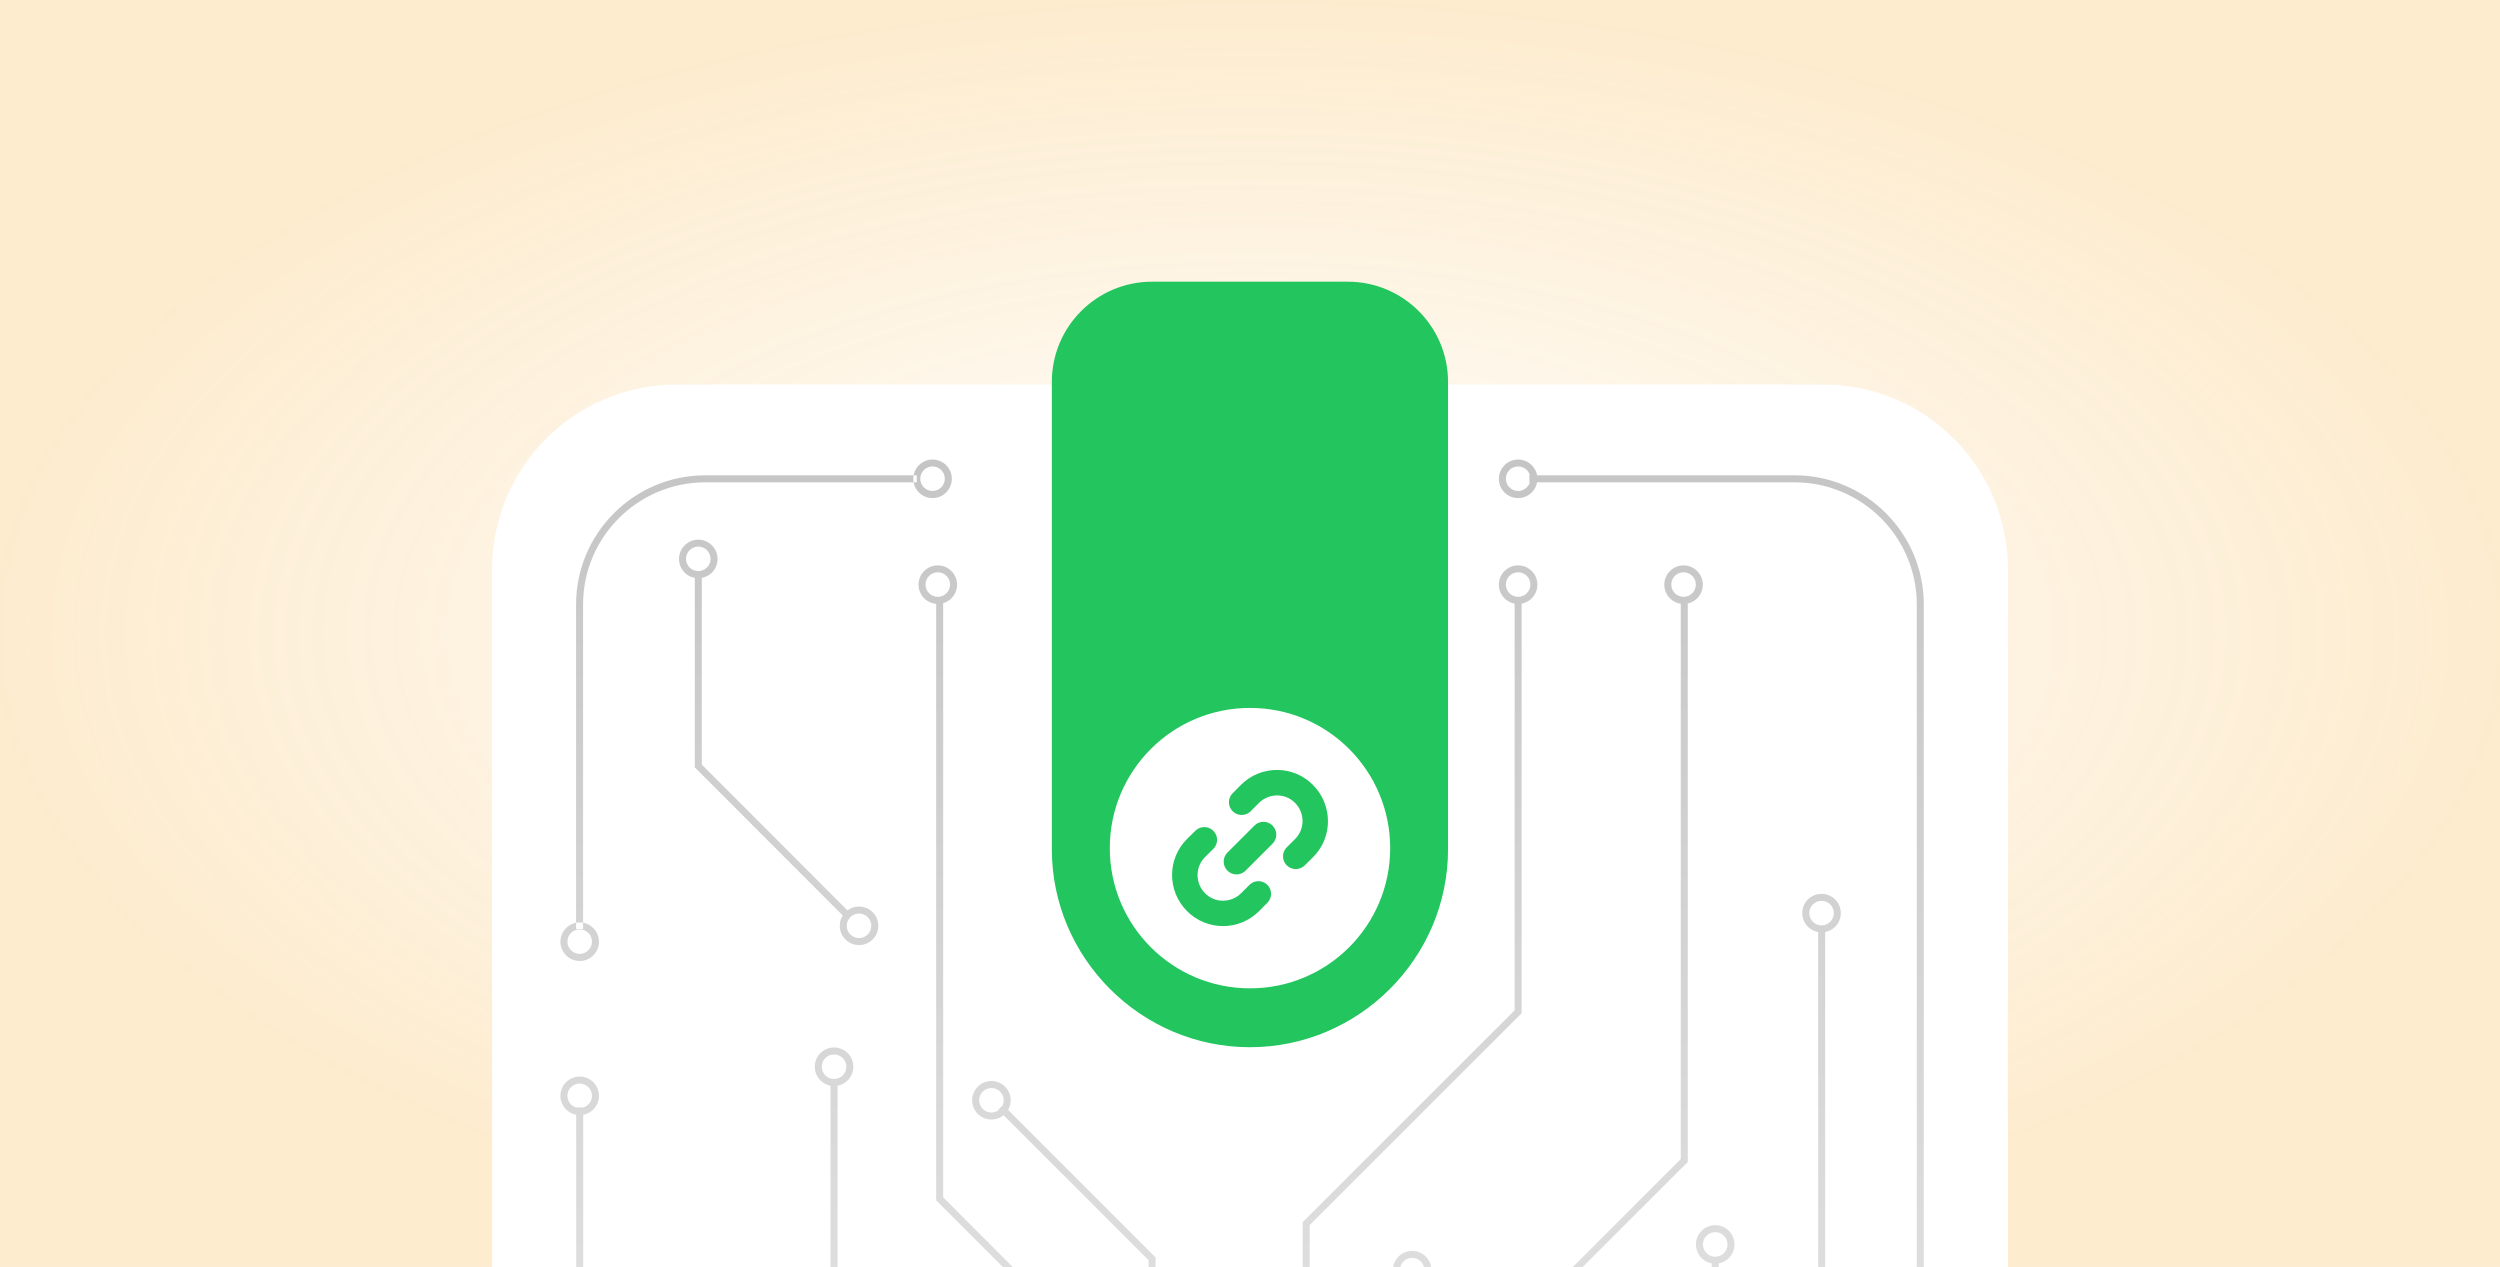 <svg width="442" height="224" viewBox="0 0 442 224" fill="none" xmlns="http://www.w3.org/2000/svg">
<g clip-path="url(#clip0_9680_481)" filter="url(#filter0_i_9680_481)">
<rect width="442" height="224" fill="url(#paint0_radial_9680_481)"/>
<path d="M355 100.644L355 406.342C355 424.375 340.375 439 322.342 439H119.658C101.625 439 87 424.375 87 406.342L87 100.644C87 82.611 101.625 67.986 119.658 67.986H322.342C340.375 67.986 355 82.611 355 100.644Z" fill="white"/>
<path d="M162.085 84.035V85.275H124.696C112.777 85.275 103.089 94.963 103.089 106.882L103.089 164.245H101.85L101.85 106.882C101.85 94.281 112.096 84.035 124.696 84.035H162.085ZM101.871 195.788L101.871 252.821H103.11L103.11 195.788H101.871ZM338.886 400.124C338.886 412.043 329.198 421.731 317.279 421.731H124.696C112.798 421.71 103.11 412.022 103.11 400.124L103.11 286.843H101.871L101.871 400.124C101.871 412.724 112.116 422.97 124.717 422.97H317.299C329.9 422.97 340.146 412.724 340.146 400.124H338.886ZM317.279 84.035H270.388V85.275H317.279C329.198 85.275 338.886 94.963 338.886 106.882V338.959H340.125V106.861C340.125 94.281 329.879 84.035 317.279 84.035ZM166.753 211.694L166.753 106.159H165.514L165.514 212.21L182.432 229.128L182.432 335.675L147.605 370.523L148.472 371.39L183.671 336.191L183.671 228.611L166.753 211.694ZM177.35 195.354L176.483 196.222L203.068 222.807L203.068 309.42H204.307L204.307 222.311L177.35 195.354ZM267.785 106.159V178.622L230.5 215.887L230.314 216.073V282.918H231.553V216.589L268.839 179.325L269.025 179.139V106.159H267.785ZM249.05 227.351L249.05 320.513L197.077 372.506L197.945 373.374L250.103 321.215L250.289 321.029L250.289 227.351H249.05ZM252.189 338.959V352.407L223.167 381.45L222.981 381.636V405.371H224.22V382.153L253.264 353.109L253.449 352.923V338.959H252.189ZM146.84 191.512V229.892L132.959 243.773L132.959 329.623L144.341 341.004L145.208 340.137L134.198 329.127L134.198 244.29L148.08 230.409V191.512H146.84ZM276.213 364.842V227.62L298.213 205.621L298.398 205.435V106.159H297.159V204.918L275.16 226.918L274.974 227.103V365.359L315.42 405.805L316.287 404.937L276.213 364.842ZM124.077 135.181L124.077 101.593H122.837L122.837 135.677L149.794 162.655L150.662 161.787L124.077 135.181ZM302.633 222.807V240.22L293.028 249.826V332.907H294.267V250.342L303.872 240.737V222.807H302.633ZM321.451 164.225V336.811L298.027 360.236L298.894 361.103L322.691 337.307V164.204H321.451V164.225ZM120.544 371.907L120.544 332.907H119.305L119.305 372.423L141.945 395.063L142.812 394.195L120.544 371.907ZM102.49 280.997C100.611 280.997 99.082 282.525 99.082 284.405C99.082 286.285 100.611 287.813 102.49 287.813C104.37 287.813 105.899 286.285 105.899 284.405C105.899 282.525 104.37 280.997 102.49 280.997ZM102.49 282.216C103.688 282.216 104.659 283.186 104.659 284.384C104.659 285.583 103.688 286.553 102.49 286.553C101.292 286.553 100.321 285.583 100.321 284.384C100.301 283.207 101.292 282.216 102.49 282.216ZM102.49 190.335C100.611 190.335 99.082 191.863 99.082 193.743C99.082 195.623 100.611 197.151 102.49 197.151C104.37 197.151 105.899 195.623 105.899 193.743C105.899 191.863 104.37 190.335 102.49 190.335ZM102.49 191.574C103.688 191.574 104.659 192.545 104.659 193.743C104.659 194.941 103.688 195.912 102.49 195.912C101.292 195.912 100.321 194.941 100.321 193.743C100.301 192.545 101.292 191.574 102.49 191.574ZM102.49 163.088C100.611 163.088 99.082 164.617 99.082 166.497C99.082 168.377 100.611 169.905 102.49 169.905C104.37 169.905 105.899 168.377 105.899 166.497C105.899 164.617 104.37 163.088 102.49 163.088ZM102.49 164.307C103.688 164.307 104.659 165.278 104.659 166.476C104.659 167.674 103.688 168.645 102.49 168.645C101.292 168.645 100.321 167.674 100.321 166.476C100.301 165.299 101.292 164.307 102.49 164.307ZM151.88 160.279C150.001 160.279 148.472 161.808 148.472 163.687C148.472 165.567 150.001 167.096 151.88 167.096C153.76 167.096 155.289 165.567 155.289 163.687C155.289 161.808 153.76 160.279 151.88 160.279ZM151.88 161.518C153.079 161.518 154.049 162.489 154.049 163.687C154.049 164.886 153.079 165.856 151.88 165.856C150.682 165.856 149.712 164.886 149.712 163.687C149.691 162.489 150.682 161.518 151.88 161.518ZM175.285 191.12C173.405 191.12 171.876 192.648 171.876 194.528C171.876 196.408 173.405 197.936 175.285 197.936C177.164 197.936 178.693 196.408 178.693 194.528C178.693 192.648 177.164 191.12 175.285 191.12ZM175.285 192.359C176.483 192.359 177.453 193.33 177.453 194.528C177.453 195.726 176.483 196.697 175.285 196.697C174.086 196.697 173.116 195.726 173.116 194.528C173.116 193.33 174.086 192.359 175.285 192.359ZM147.46 185.191C145.58 185.191 144.052 186.72 144.052 188.599C144.052 190.479 145.58 192.008 147.46 192.008C149.34 192.008 150.868 190.479 150.868 188.599C150.868 186.72 149.34 185.191 147.46 185.191ZM147.46 186.43C148.658 186.43 149.629 187.401 149.629 188.599C149.629 189.798 148.658 190.768 147.46 190.768C146.262 190.768 145.291 189.798 145.291 188.599C145.27 187.401 146.262 186.43 147.46 186.43ZM123.457 95.417C121.577 95.417 120.049 96.946 120.049 98.825C120.049 100.705 121.577 102.234 123.457 102.234C125.337 102.234 126.865 100.705 126.865 98.825C126.865 96.946 125.337 95.417 123.457 95.417ZM123.457 96.636C124.655 96.636 125.626 97.607 125.626 98.805C125.626 100.003 124.655 100.974 123.457 100.974C122.259 100.974 121.288 100.003 121.288 98.805C121.288 97.607 122.259 96.636 123.457 96.636ZM165.803 99.962C163.923 99.962 162.395 101.49 162.395 103.37C162.395 105.25 163.923 106.778 165.803 106.778C167.683 106.778 169.211 105.25 169.211 103.37C169.211 101.49 167.683 99.962 165.803 99.962ZM165.803 101.18C167.001 101.18 167.972 102.151 167.972 103.349C167.972 104.547 167.001 105.518 165.803 105.518C164.605 105.518 163.634 104.547 163.634 103.349C163.634 102.151 164.605 101.18 165.803 101.18ZM164.874 81.247C162.994 81.247 161.465 82.775 161.465 84.655C161.465 86.535 162.994 88.063 164.874 88.063C166.753 88.063 168.282 86.535 168.282 84.655C168.282 82.775 166.753 81.247 164.874 81.247ZM164.874 82.465C166.072 82.465 167.043 83.436 167.043 84.634C167.043 85.832 166.072 86.803 164.874 86.803C163.675 86.803 162.705 85.832 162.705 84.634C162.684 83.457 163.675 82.465 164.874 82.465ZM268.405 81.247C266.525 81.247 264.997 82.775 264.997 84.655C264.997 86.535 266.525 88.063 268.405 88.063C270.285 88.063 271.813 86.535 271.813 84.655C271.813 82.775 270.285 81.247 268.405 81.247ZM268.405 82.465C269.603 82.465 270.574 83.436 270.574 84.634C270.574 85.832 269.603 86.803 268.405 86.803C267.207 86.803 266.236 85.832 266.236 84.634C266.215 83.457 267.207 82.465 268.405 82.465ZM268.405 99.962C266.525 99.962 264.997 101.49 264.997 103.37C264.997 105.25 266.525 106.778 268.405 106.778C270.285 106.778 271.813 105.25 271.813 103.37C271.813 101.49 270.285 99.962 268.405 99.962ZM268.405 101.18C269.603 101.18 270.574 102.151 270.574 103.349C270.574 104.547 269.603 105.518 268.405 105.518C267.207 105.518 266.236 104.547 266.236 103.349C266.236 102.151 267.207 101.18 268.405 101.18ZM297.655 99.962C295.775 99.962 294.246 101.49 294.246 103.37C294.246 105.25 295.775 106.778 297.655 106.778C299.535 106.778 301.063 105.25 301.063 103.37C301.063 101.49 299.535 99.962 297.655 99.962ZM297.655 101.18C298.853 101.18 299.824 102.151 299.824 103.349C299.824 104.547 298.853 105.518 297.655 105.518C296.457 105.518 295.486 104.547 295.486 103.349C295.486 102.151 296.457 101.18 297.655 101.18ZM339.505 338.34C337.626 338.34 336.097 339.868 336.097 341.748C336.097 343.628 337.626 345.156 339.505 345.156C341.385 345.156 342.914 343.628 342.914 341.748C342.914 339.889 341.385 338.34 339.505 338.34ZM339.505 339.579C340.703 339.579 341.674 340.55 341.674 341.748C341.674 342.946 340.703 343.917 339.505 343.917C338.307 343.917 337.336 342.946 337.336 341.748C337.336 340.55 338.307 339.579 339.505 339.579ZM322.05 158.028C320.171 158.028 318.642 159.556 318.642 161.436C318.642 163.316 320.171 164.844 322.05 164.844C323.93 164.844 325.459 163.316 325.459 161.436C325.459 159.556 323.93 158.028 322.05 158.028ZM322.05 159.267C323.248 159.267 324.219 160.238 324.219 161.436C324.219 162.634 323.248 163.605 322.05 163.605C320.852 163.605 319.881 162.634 319.881 161.436C319.881 160.238 320.852 159.267 322.05 159.267ZM339.505 394.133C337.626 394.133 336.097 395.662 336.097 397.542C336.097 399.422 337.626 400.95 339.505 400.95C341.385 400.95 342.914 399.422 342.914 397.542C342.914 395.662 341.385 394.133 339.505 394.133ZM339.505 395.373C340.703 395.373 341.674 396.344 341.674 397.542C341.674 398.74 340.703 399.711 339.505 399.711C338.307 399.711 337.336 398.74 337.336 397.542C337.336 396.344 338.307 395.373 339.505 395.373ZM317.754 403.863C315.874 403.863 314.345 405.391 314.345 407.271C314.345 409.151 315.874 410.679 317.754 410.679C319.634 410.679 321.162 409.151 321.162 407.271C321.162 405.391 319.634 403.863 317.754 403.863ZM317.754 405.102C318.952 405.102 319.923 406.073 319.923 407.271C319.923 408.469 318.952 409.44 317.754 409.44C316.556 409.44 315.585 408.469 315.585 407.271C315.585 406.073 316.556 405.102 317.754 405.102ZM296.436 358.976C294.556 358.976 293.028 360.504 293.028 362.384C293.028 364.264 294.556 365.793 296.436 365.793C298.316 365.793 299.844 364.264 299.844 362.384C299.865 360.504 298.337 358.976 296.436 358.976ZM296.436 360.195C297.634 360.195 298.605 361.165 298.605 362.363C298.605 363.562 297.634 364.532 296.436 364.532C295.238 364.532 294.267 363.562 294.267 362.363C294.267 361.186 295.238 360.195 296.436 360.195ZM293.647 332.287C291.768 332.287 290.239 333.816 290.239 335.696C290.239 337.575 291.768 339.104 293.647 339.104C295.527 339.104 297.056 337.575 297.056 335.696C297.056 333.816 295.527 332.287 293.647 332.287ZM293.647 333.527C294.846 333.527 295.816 334.498 295.816 335.696C295.816 336.894 294.846 337.865 293.647 337.865C292.449 337.865 291.478 336.894 291.478 335.696C291.478 334.498 292.449 333.527 293.647 333.527ZM303.253 216.61C301.373 216.61 299.844 218.138 299.844 220.018C299.844 221.898 301.373 223.427 303.253 223.427C305.133 223.427 306.661 221.898 306.661 220.018C306.661 218.138 305.133 216.61 303.253 216.61ZM303.253 217.849C304.451 217.849 305.422 218.82 305.422 220.018C305.422 221.216 304.451 222.187 303.253 222.187C302.055 222.187 301.084 221.216 301.084 220.018C301.063 218.82 302.055 217.849 303.253 217.849ZM119.925 326.71C118.045 326.71 116.516 328.239 116.516 330.118C116.516 331.998 118.045 333.527 119.925 333.527C121.804 333.527 123.333 331.998 123.333 330.118C123.333 328.239 121.804 326.71 119.925 326.71ZM119.925 327.929C121.123 327.929 122.094 328.9 122.094 330.098C122.094 331.296 121.123 332.267 119.925 332.267C118.726 332.267 117.756 331.296 117.756 330.098C117.756 328.92 118.726 327.929 119.925 327.929ZM146.344 339.021C144.465 339.021 142.936 340.55 142.936 342.43C142.936 344.31 144.465 345.838 146.344 345.838C148.224 345.838 149.753 344.31 149.753 342.43C149.753 340.55 148.224 339.021 146.344 339.021ZM146.344 340.261C147.543 340.261 148.513 341.232 148.513 342.43C148.513 343.628 147.543 344.599 146.344 344.599C145.146 344.599 144.176 343.628 144.176 342.43C144.176 341.232 145.126 340.261 146.344 340.261ZM195.631 371.762C193.752 371.762 192.223 373.291 192.223 375.171C192.223 377.05 193.752 378.579 195.631 378.579C197.511 378.579 199.04 377.05 199.04 375.171C199.04 373.291 197.511 371.762 195.631 371.762ZM195.631 372.981C196.829 372.981 197.8 373.952 197.8 375.15C197.8 376.348 196.829 377.319 195.631 377.319C194.433 377.319 193.462 376.348 193.462 375.15C193.442 373.973 194.413 372.981 195.631 372.981ZM223.601 404.751C221.721 404.751 220.192 406.28 220.192 408.159C220.192 410.039 221.721 411.568 223.601 411.568C225.48 411.568 227.009 410.039 227.009 408.159C227.009 406.28 225.48 404.751 223.601 404.751ZM223.601 405.99C224.799 405.99 225.77 406.961 225.77 408.159C225.77 409.357 224.799 410.328 223.601 410.328C222.402 410.328 221.432 409.357 221.432 408.159C221.411 406.961 222.402 405.99 223.601 405.99ZM252.809 333.134C250.929 333.134 249.401 334.663 249.401 336.543C249.401 338.422 250.929 339.951 252.809 339.951C254.689 339.951 256.217 338.422 256.217 336.543C256.217 334.663 254.689 333.134 252.809 333.134ZM252.809 334.374C254.007 334.374 254.978 335.345 254.978 336.543C254.978 337.741 254.007 338.712 252.809 338.712C251.611 338.712 250.64 337.741 250.64 336.543C250.64 335.345 251.611 334.374 252.809 334.374ZM203.667 308.057C201.787 308.057 200.258 309.586 200.258 311.465C200.258 313.345 201.787 314.874 203.667 314.874C205.547 314.874 207.075 313.345 207.075 311.465C207.096 309.586 205.547 308.057 203.667 308.057ZM203.667 309.296C204.865 309.296 205.836 310.267 205.836 311.465C205.836 312.663 204.865 313.634 203.667 313.634C202.469 313.634 201.498 312.663 201.498 311.465C201.498 310.267 202.469 309.296 203.667 309.296ZM230.954 282.298C229.075 282.298 227.546 283.827 227.546 285.707C227.546 287.586 229.075 289.115 230.954 289.115C232.834 289.115 234.363 287.586 234.363 285.707C234.363 283.827 232.834 282.298 230.954 282.298ZM230.954 283.517C232.152 283.517 233.123 284.488 233.123 285.686C233.123 286.884 232.152 287.855 230.954 287.855C229.756 287.855 228.785 286.884 228.785 285.686C228.765 284.508 229.736 283.517 230.954 283.517ZM249.669 221.154C247.79 221.154 246.261 222.683 246.261 224.563C246.261 226.442 247.79 227.971 249.669 227.971C251.549 227.971 253.078 226.442 253.078 224.563C253.078 222.683 251.549 221.154 249.669 221.154ZM249.669 222.394C250.867 222.394 251.838 223.365 251.838 224.563C251.838 225.761 250.867 226.732 249.669 226.732C248.471 226.732 247.5 225.761 247.5 224.563C247.5 223.365 248.471 222.394 249.669 222.394ZM143.928 392.626C142.048 392.626 140.519 394.154 140.519 396.034C140.519 397.914 142.048 399.442 143.928 399.442C145.807 399.442 147.336 397.914 147.336 396.034C147.336 394.154 145.807 392.626 143.928 392.626ZM143.928 393.844C145.126 393.844 146.097 394.815 146.097 396.013C146.097 397.211 145.126 398.182 143.928 398.182C142.73 398.182 141.759 397.211 141.759 396.013C141.759 394.836 142.73 393.844 143.928 393.844ZM146.344 368.664C144.465 368.664 142.936 370.192 142.936 372.072C142.936 373.952 144.465 375.48 146.344 375.48C148.224 375.48 149.753 373.952 149.753 372.072C149.753 370.192 148.224 368.664 146.344 368.664ZM146.344 369.903C147.543 369.903 148.513 370.874 148.513 372.072C148.513 373.27 147.543 374.241 146.344 374.241C145.146 374.241 144.176 373.27 144.176 372.072C144.155 370.874 145.126 369.903 146.344 369.903ZM102.49 251.768C100.611 251.768 99.082 253.296 99.082 255.176C99.082 257.056 100.611 258.584 102.49 258.584C104.37 258.584 105.899 257.056 105.899 255.176C105.899 253.296 104.37 251.768 102.49 251.768ZM102.49 253.007C103.688 253.007 104.659 253.978 104.659 255.176C104.659 256.374 103.688 257.345 102.49 257.345C101.292 257.345 100.321 256.374 100.321 255.176C100.301 253.978 101.292 253.007 102.49 253.007Z" fill="url(#paint1_linear_9680_481)"/>
<path d="M256.012 150.134V67.528C256.012 57.736 248.08 49.804 238.289 49.804H203.689C193.898 49.804 185.965 57.736 185.965 67.528V150.134C185.965 169.386 201.726 185.147 220.979 185.147C240.251 185.147 256.012 169.386 256.012 150.134Z" fill="#22C55E"/>
<path d="M220.998 125.161C207.303 125.161 196.21 136.254 196.21 149.949C196.21 163.645 207.303 174.737 220.998 174.737C234.694 174.737 245.786 163.645 245.786 149.949C245.786 136.274 234.714 125.161 221.019 125.161H220.998ZM224.179 159.493L222.609 161.083C219.077 164.615 213.376 164.615 209.864 161.083C206.353 157.551 206.332 151.85 209.864 148.338L211.455 146.768C212.405 145.962 213.83 146.066 214.636 147.016C215.359 147.863 215.359 149.102 214.636 149.949L213.045 151.54C211.29 153.296 211.29 156.146 213.045 157.923C214.801 159.699 217.652 159.678 219.428 157.923L221.019 156.332C221.969 155.526 223.394 155.63 224.2 156.58C224.902 157.406 224.902 158.666 224.179 159.493ZM224.985 149.164L220.213 153.936C219.325 154.824 217.9 154.824 217.011 153.936C216.123 153.048 216.123 151.622 217.011 150.734L221.783 145.962C222.671 145.074 224.097 145.074 224.985 145.962C225.873 146.851 225.873 148.276 224.985 149.164ZM232.153 151.54L230.562 153.11C229.612 153.915 228.187 153.812 227.381 152.862C226.658 152.015 226.658 150.775 227.381 149.929L228.972 148.338C230.728 146.582 230.728 143.732 228.972 141.955C227.216 140.179 224.365 140.199 222.589 141.955L220.998 143.546C220.048 144.351 218.623 144.248 217.817 143.298C217.094 142.451 217.094 141.211 217.817 140.364L219.387 138.774C222.919 135.242 228.621 135.242 232.132 138.774C235.644 142.306 235.685 148.028 232.153 151.54Z" fill="white"/>
</g>
<defs>
<filter id="filter0_i_9680_481" x="0" y="0" width="442" height="224" filterUnits="userSpaceOnUse" color-interpolation-filters="sRGB">
<feFlood flood-opacity="0" result="BackgroundImageFix"/>
<feBlend mode="normal" in="SourceGraphic" in2="BackgroundImageFix" result="shape"/>
<feColorMatrix in="SourceAlpha" type="matrix" values="0 0 0 0 0 0 0 0 0 0 0 0 0 0 0 0 0 0 127 0" result="hardAlpha"/>
<feOffset/>
<feGaussianBlur stdDeviation="2"/>
<feComposite in2="hardAlpha" operator="arithmetic" k2="-1" k3="1"/>
<feColorMatrix type="matrix" values="0 0 0 0 0 0 0 0 0 0 0 0 0 0 0 0 0 0 0.08 0"/>
<feBlend mode="normal" in2="shape" result="effect1_innerShadow_9680_481"/>
</filter>
<radialGradient id="paint0_radial_9680_481" cx="0" cy="0" r="1" gradientUnits="userSpaceOnUse" gradientTransform="translate(221 112) rotate(90) scale(112 221)">
<stop stop-color="#F59E0B" stop-opacity="0"/>
<stop offset="1" stop-color="#F59E0B" stop-opacity="0.2"/>
</radialGradient>
<linearGradient id="paint1_linear_9680_481" x1="220.994" y1="422.951" x2="220.994" y2="81.241" gradientUnits="userSpaceOnUse">
<stop stop-color="white"/>
<stop offset="1" stop-color="#C5C5C5"/>
</linearGradient>
<clipPath id="clip0_9680_481">
<rect width="442" height="224" fill="white"/>
</clipPath>
</defs>
</svg>
